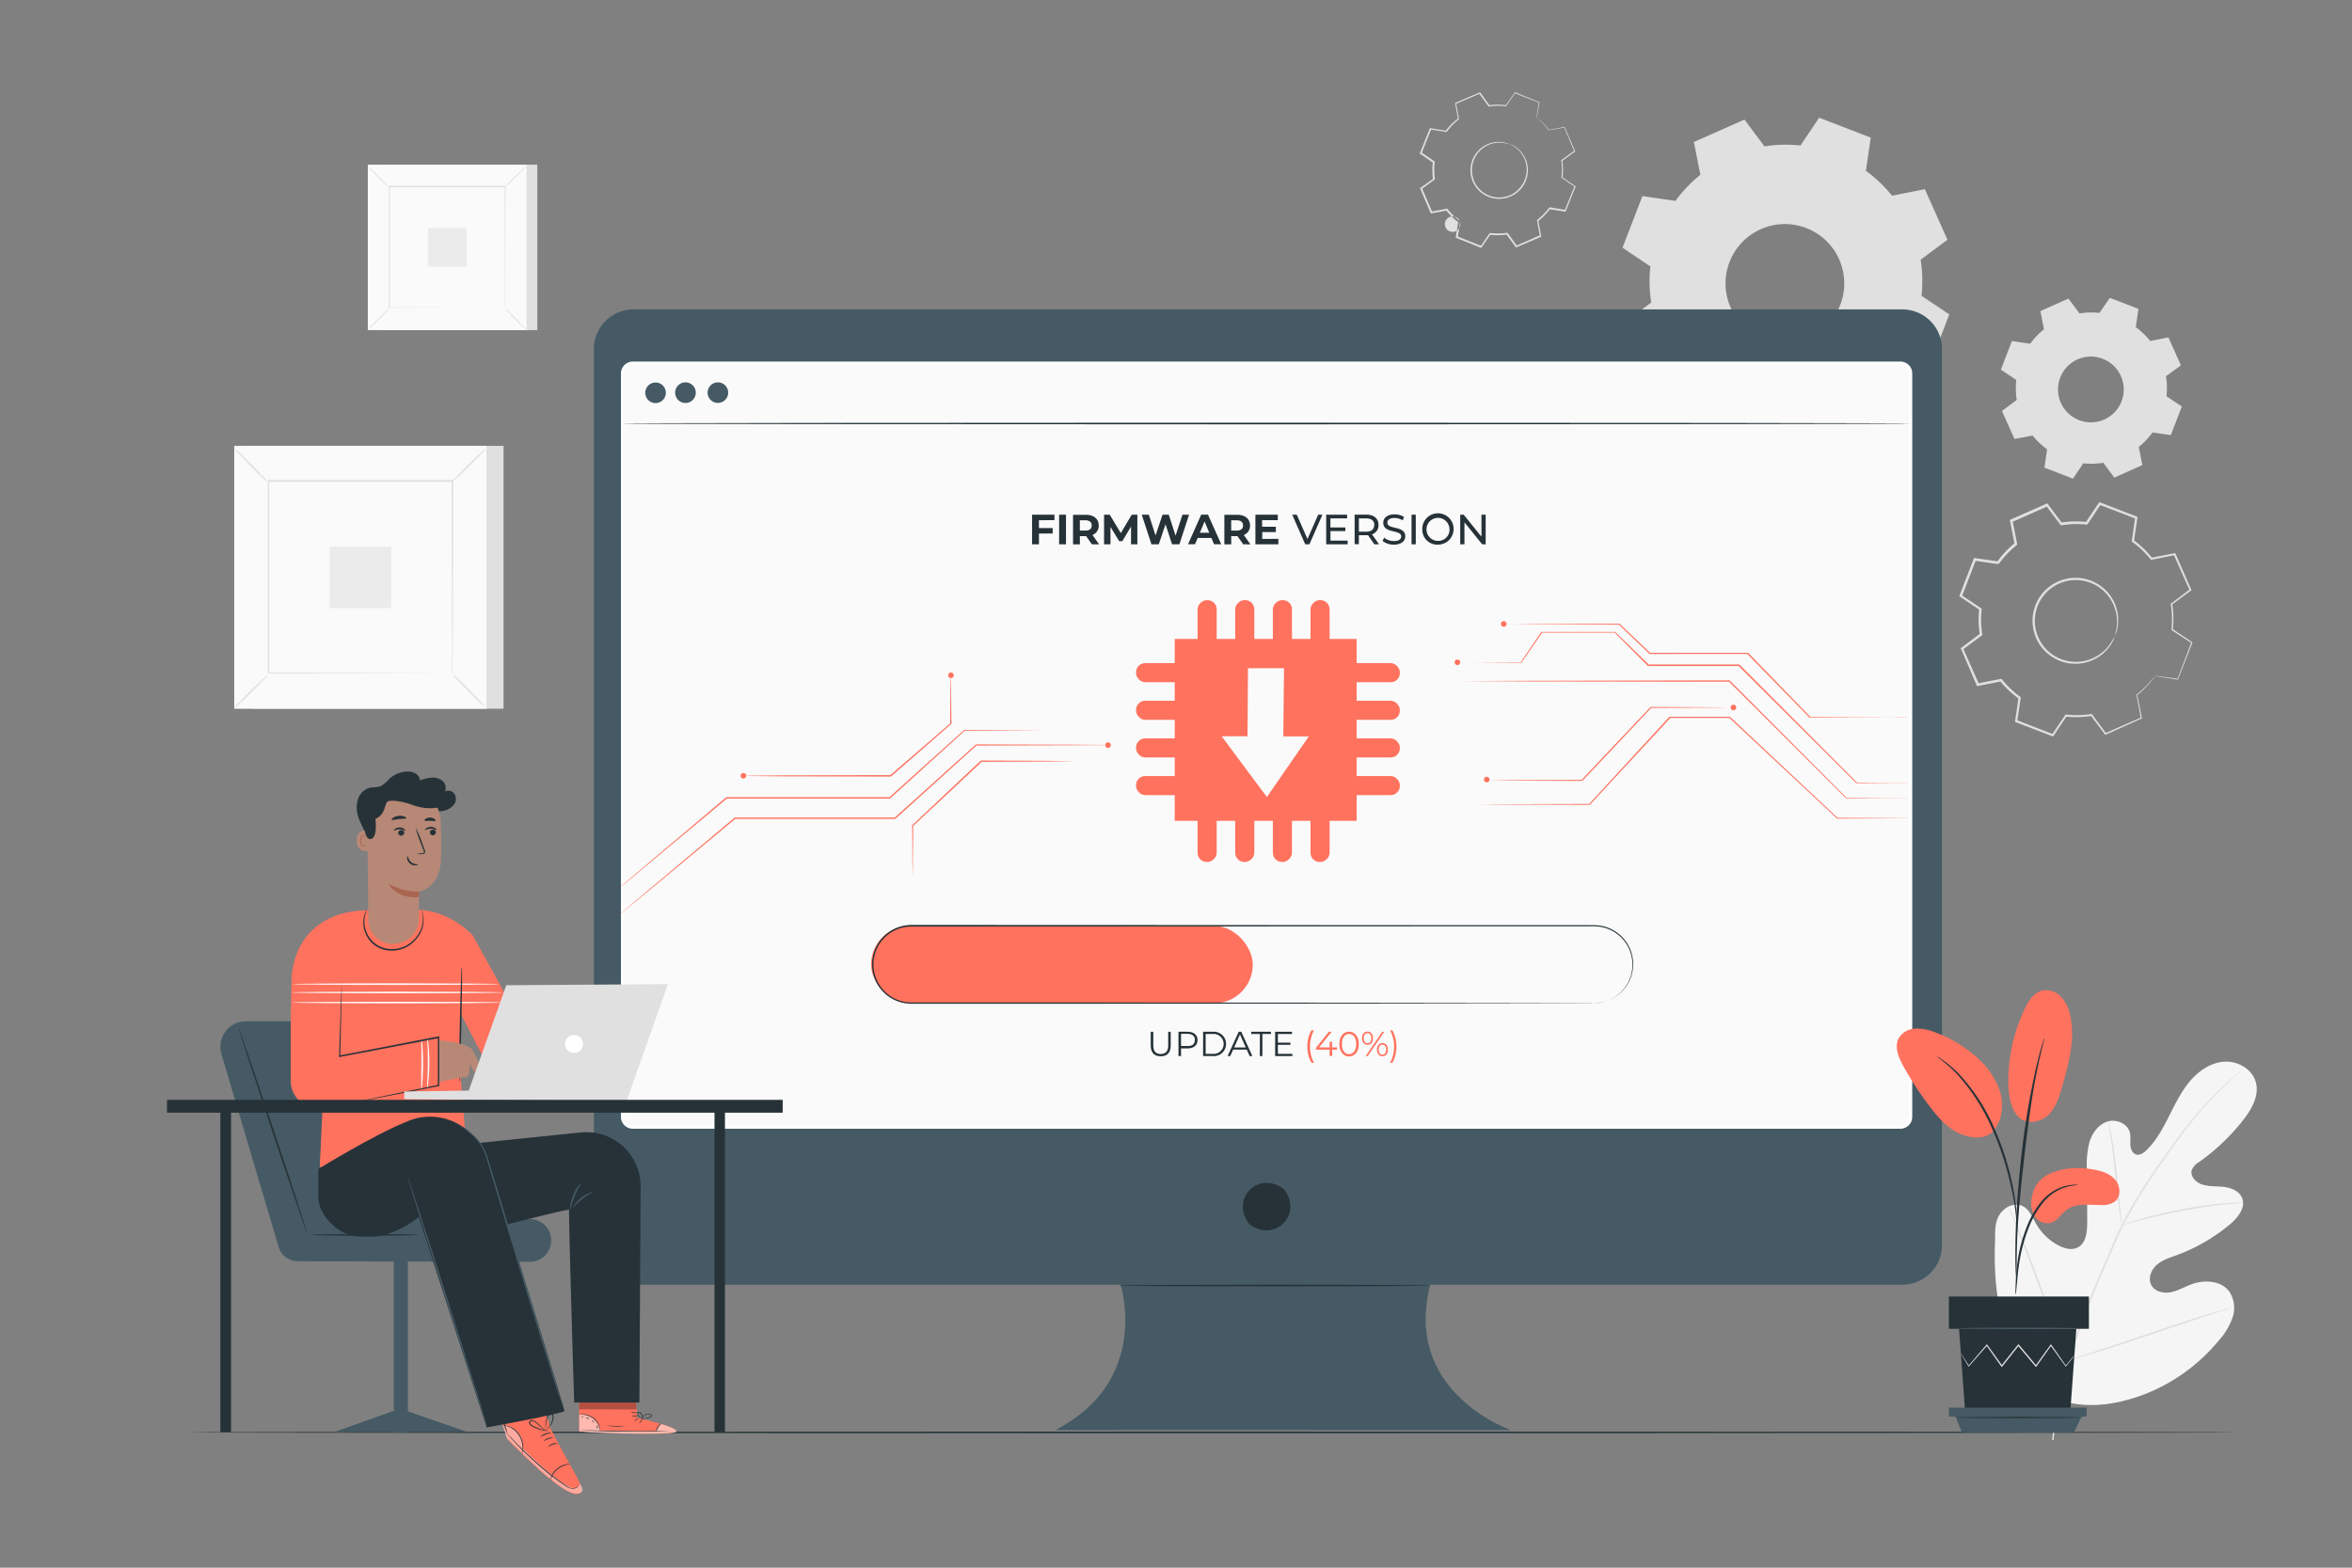 <svg xmlns="http://www.w3.org/2000/svg" viewBox="0 0 750 500"><rect x="0" y="0" width="750" height="500" fill="#808080" stroke="none"/><g id="freepik--background-complete--inject-83"><path d="M654.62,445.85c-15.55-10.86-19.08-31-18.47-49.16.1-3-.23-6.22,1.21-8.87s4.8-4.47,7.51-3.2c2.25,1.06,3.23,3.68,4.48,5.84a17.88,17.88,0,0,0,7.1,6.78c1.93,1,4.31,1.61,6.21.56,2.61-1.44,2.92-5.05,2.9-8.06q0-8.42-.1-16.83a27.92,27.92,0,0,1,.91-8.94c.93-2.85,3-5.51,5.86-6.31s6.41.85,7,3.8a29.22,29.22,0,0,1,.09,3.75c.08,1.24.66,2.63,1.85,3s2.41-.5,3.31-1.38c3.1-3,5.21-6.95,7.18-10.84s3.88-7.88,6.7-11.2,6.72-5.94,11-6.18,8.9,2.41,10,6.65-1.38,8.54-4.08,12a66.94,66.94,0,0,1-14,13.33,5.52,5.52,0,0,0-2.34,2.52c-.66,2,1.24,4,3.23,4.66,2.24.74,4.67.51,7,.79s4.89,1.31,5.78,3.53c1.23,3.07-1.34,6.3-3.87,8.41a57.47,57.47,0,0,1-17,9.83c-2.21.81-4.54,1.52-6.33,3.08s-2.86,4.26-1.78,6.38,3.85,2.8,6.17,2.37,4.39-1.69,6.6-2.52c4.14-1.56,9.48-1.28,12.13,2.29a9.55,9.55,0,0,1,1,8.43,22.12,22.12,0,0,1-4.56,7.44,58,58,0,0,1-24.71,17.36c-9.6,3.33-18.49,4.23-28,.74" style="fill:#f5f5f5"></path><path d="M654.38,459.29a132,132,0,0,1,4.92-24.8,269.94,269.94,0,0,1,10.7-29l3.2-7.47c1-2.44,2.1-4.87,3.27-7.18A133.35,133.35,0,0,1,684,377.9c2.58-4,5.18-7.68,7.62-11.11s4.81-6.58,7.08-9.36a106,106,0,0,1,11.65-12.32c1.49-1.34,2.67-2.35,3.49-3l.92-.75a2.5,2.5,0,0,1,.33-.24s-.09.1-.29.28l-.89.8c-.79.7-2,1.73-3.41,3.09A112.16,112.16,0,0,0,699,357.68c-2.24,2.79-4.57,5.95-7,9.38s-5,7.14-7.57,11.12A136.13,136.13,0,0,0,677,391c-1.16,2.31-2.19,4.71-3.25,7.17l-3.19,7.46a276.22,276.22,0,0,0-10.73,29,134.48,134.48,0,0,0-5,24.7" style="fill:#e0e0e0"></path><path d="M676.63,390.78a6.4,6.4,0,0,1-.3-1.29c-.15-.83-.34-2-.55-3.54-.43-3-.88-7.16-1.35-11.74s-1-8.73-1.45-11.71c-.23-1.49-.43-2.7-.58-3.53a7.17,7.17,0,0,1-.17-1.31,5.8,5.8,0,0,1,.38,1.26c.22.82.47,2,.75,3.51.58,3,1.14,7.13,1.62,11.72s.87,8.62,1.18,11.75c.16,1.41.28,2.6.39,3.56A5.7,5.7,0,0,1,676.63,390.78Z" style="fill:#e0e0e0"></path><path d="M715.32,383.54a7.47,7.47,0,0,1-1.54.19c-1,.09-2.43.21-4.2.41-3.54.38-8.42,1.08-13.77,2.09s-10.15,2.15-13.59,3.06c-1.73.45-3.12.85-4.08,1.11a9.06,9.06,0,0,1-1.51.38,7.24,7.24,0,0,1,1.44-.58c.95-.34,2.32-.79,4-1.29,3.43-1,8.24-2.21,13.6-3.23a135.75,135.75,0,0,1,13.83-1.93c1.78-.16,3.23-.22,4.23-.24A8.88,8.88,0,0,1,715.32,383.54Z" style="fill:#e0e0e0"></path><path d="M659.77,433.77a2,2,0,0,1-.26-.47l-.66-1.4c-.57-1.21-1.35-3-2.28-5.22-1.87-4.43-4.26-10.63-6.8-17.52s-4.86-13.1-6.64-17.56c-.86-2.17-1.58-4-2.11-5.29-.23-.57-.41-1.05-.57-1.44a1.93,1.93,0,0,1-.16-.52,2.26,2.26,0,0,1,.27.48c.17.37.39.84.66,1.4.57,1.21,1.34,3,2.28,5.21,1.86,4.44,4.25,10.64,6.79,17.53s4.87,13.1,6.64,17.56c.87,2.17,1.58,4,2.11,5.29q.35.85.57,1.44A2.06,2.06,0,0,1,659.77,433.77Z" style="fill:#e0e0e0"></path><path d="M711.19,417.2a1.9,1.9,0,0,1-.51.21l-1.49.5-5.51,1.79c-4.65,1.51-11,3.66-18.11,6.05s-13.49,4.5-18.17,5.91c-2.34.71-4.24,1.26-5.56,1.61l-1.53.4a1.68,1.68,0,0,1-.54.1,2.81,2.81,0,0,1,.51-.21l1.5-.5,5.5-1.78c4.65-1.51,11.05-3.66,18.12-6.06s13.49-4.49,18.17-5.9c2.34-.71,4.24-1.26,5.56-1.62l1.52-.4A2.2,2.2,0,0,1,711.19,417.2Z" style="fill:#e0e0e0"></path><path d="M687,215.55a30.82,30.82,0,0,1-5.61,5.9l1.46,7.39-11.4,5.06-4.51-6a30.68,30.68,0,0,1-8.13.2l-4.2,6.26L643,229.84l1.09-7.46a30.53,30.53,0,0,1-5.9-5.61l-7.4,1.46-5.06-11.41,6.05-4.51a30.68,30.68,0,0,1-.2-8.13l-6.26-4.2,4.48-11.64,7.46,1.09a30.48,30.48,0,0,1,5.61-5.89l-1.46-7.4,11.41-5.06,4.51,6a30.26,30.26,0,0,1,8.13-.21l4.2-6.26,11.64,4.49-1.09,7.46a30.18,30.18,0,0,1,5.89,5.61l7.4-1.46,5.06,11.4-6,4.51a30.26,30.26,0,0,1,.21,8.13l6.26,4.2-4.49,11.64L687,215.55Zm-12.6-12.72a13.38,13.38,0,1,0-17.3,7.68A13.38,13.38,0,0,0,674.38,202.83Z" style="fill:none"></path><path d="M674.38,202.83a10.07,10.07,0,0,1-1.44,3,13.34,13.34,0,0,1-7.24,5.3,13.5,13.5,0,0,1-6.29.37,13.72,13.72,0,0,1-6.52-3.11,12.89,12.89,0,0,1-2.59-3,12.63,12.63,0,0,1-1.67-3.76,13.64,13.64,0,0,1,5.85-15.19,13.73,13.73,0,0,1,7.69-2.15,13.71,13.71,0,0,1,6.93,2.08,13.46,13.46,0,0,1,4.41,4.49,13.32,13.32,0,0,1,1.81,8.79,10.19,10.19,0,0,1-.94,3.18,30.28,30.28,0,0,0,.64-3.21,13.34,13.34,0,0,0-2-8.47,13.08,13.08,0,0,0-4.29-4.24,13.25,13.25,0,0,0-6.61-1.91,12.17,12.17,0,0,0-3.71.48,12.34,12.34,0,0,0-3.56,1.6,13,13,0,0,0-5.53,14.35,12.72,12.72,0,0,0,1.57,3.57,12.37,12.37,0,0,0,2.43,2.84,13.1,13.1,0,0,0,12.2,2.76,13.43,13.43,0,0,0,7.15-4.95A30,30,0,0,0,674.38,202.83Z" style="fill:#e0e0e0"></path><path d="M687,215.55a4.12,4.12,0,0,1,.47,0l1.42.18,5.59.75-.13.08,4.42-11.67.07.23L692.54,201l-.11-.08v-.13a30.24,30.24,0,0,0-.23-8.07l0-.15.12-.09,6-4.53-.09.33-5.08-11.39.33.17-7.4,1.48-.18,0-.12-.15a30.42,30.42,0,0,0-5.84-5.55l-.17-.11,0-.2c.34-2.31.71-4.87,1.08-7.46l.22.37L669.48,161l.42-.13-4.19,6.26-.12.19-.22,0a30.69,30.69,0,0,0-8,.21l-.23,0-.13-.18-4.51-6,.45.12-11.4,5.06.22-.42,1.46,7.4,0,.23-.19.15a29.77,29.77,0,0,0-5.53,5.81h0l-.37.16h-.11l-.12,0-.23,0-.47-.07-.94-.14-1.87-.27-3.72-.54.41-.24q-2.28,5.9-4.49,11.64l-.14-.45,6.26,4.2.19.12,0,.23a30.35,30.35,0,0,0,.2,8l0,.23-.19.13-6.05,4.5.12-.44q2.58,5.85,5.05,11.41l-.39-.2,7.4-1.45.2,0,.13.16a30.25,30.25,0,0,0,5.82,5.56l.16.12,0,.19c-.37,2.56-.74,5-1.1,7.46l-.2-.34,11.63,4.51-.34.11,4.21-6.25.09-.14.17,0a30.72,30.72,0,0,0,8.06-.18l.15,0,.09.13,4.49,6.06-.27-.07,11.42-5-.1.19c-.56-3-1-5.39-1.41-7.41v-.08l.06,0a32.71,32.71,0,0,0,4.4-4.24c.41-.51.73-.89,1-1.17a4.06,4.06,0,0,1,.32-.39,3,3,0,0,1-.27.43c-.19.27-.49.68-.92,1.21a29.25,29.25,0,0,1-4.34,4.35l0-.12c.42,2,.91,4.44,1.51,7.39l0,.14-.13.05-11.38,5.11-.17.08-.11-.15-4.52-6,.24.1a31.27,31.27,0,0,1-8.2.23l.26-.12c-1.33,2-2.72,4.06-4.19,6.27l-.13.19-.22-.08-11.65-4.47-.24-.09,0-.25,1.08-7.46.13.32a31,31,0,0,1-6-5.67l.33.12-7.4,1.47-.27.06-.12-.26L625.35,207l-.12-.27.24-.17,6-4.52-.14.36a30.58,30.58,0,0,1-.22-8.23l.17.35-6.27-4.19-.25-.17.11-.28q2.22-5.74,4.49-11.65l.11-.29.3.05,3.72.54,1.87.27.94.14.47.07.23,0,.12,0h.11c-.73.31-.2.08-.37.15h0a30.43,30.43,0,0,1,5.67-6l-.13.37-1.46-7.4-.06-.3.28-.12,11.41-5.06.27-.12.18.24,4.5,6.05-.35-.14a30.91,30.91,0,0,1,8.23-.2l-.34.16,4.2-6.26.16-.24.27.11,11.63,4.5.26.1,0,.27c-.38,2.59-.76,5.14-1.1,7.45l-.13-.31A30.73,30.73,0,0,1,686.3,178l-.31-.11,7.4-1.45.24-.05.1.22,5,11.42.09.2-.17.13-6.07,4.49.1-.24a30.7,30.7,0,0,1,.18,8.2l-.1-.21,6.25,4.22.13.09-.06.14c-1.85,4.73-3.39,8.64-4.55,11.62l0,.09-.09,0-5.53-.87-1.43-.24A2.86,2.86,0,0,1,687,215.55Z" style="fill:#e0e0e0"></path><path d="M604.64,115.2a43.26,43.26,0,0,1-7.93,8.33L598.78,134l-16.13,7.16-6.37-8.56a42.92,42.92,0,0,1-11.5.29l-5.94,8.86-16.46-6.35,1.54-10.54a43,43,0,0,1-8.33-7.94L525.13,119,518,102.85l8.55-6.37a42.92,42.92,0,0,1-.28-11.5L517.38,79l6.35-16.46,10.54,1.54a43.32,43.32,0,0,1,7.94-8.33l-2.07-10.46,16.13-7.16,6.37,8.56a43.32,43.32,0,0,1,11.5-.29l5.94-8.86,16.46,6.35L595,54.48a43.26,43.26,0,0,1,8.33,7.93l10.46-2.07L621,76.47l-8.56,6.37a43.33,43.33,0,0,1,.29,11.5l8.86,5.94-6.35,16.46-10.55-1.54Zm-17.81-18a18.93,18.93,0,1,0-24.47,10.86A18.92,18.92,0,0,0,586.83,97.21Z" style="fill:#e0e0e0;fill-rule:evenodd"></path><path d="M686.39,137.93a24,24,0,0,1-4.39,4.61l1.14,5.79-8.93,4-3.52-4.73a24.2,24.2,0,0,1-6.37.16l-3.29,4.9-9.11-3.51.85-5.84a24.33,24.33,0,0,1-4.61-4.39L642.37,140l-4-8.93,4.73-3.53a24.14,24.14,0,0,1-.16-6.36l-4.9-3.29,3.51-9.12,5.84.86a24,24,0,0,1,4.39-4.61l-1.14-5.8,8.93-4,3.53,4.74a23.32,23.32,0,0,1,6.36-.16L672.79,95l9.12,3.52-.86,5.84a23.73,23.73,0,0,1,4.61,4.39l5.8-1.14,4,8.92L690.68,120a23.38,23.38,0,0,1,.16,6.37l4.9,3.28-3.51,9.12-5.84-.85Zm-9.86-10A10.48,10.48,0,1,0,663,134,10.48,10.48,0,0,0,676.53,128Z" style="fill:#e0e0e0;fill-rule:evenodd"></path><path d="M490,37.66a20.26,20.26,0,0,1,3.88,3.8l4.95-.91,3.27,7.66L498,51.16a20.55,20.55,0,0,1,.06,5.43l4.14,2.85-3.11,7.73-5-.8a20.26,20.26,0,0,1-3.8,3.88l.9,5-7.65,3.27-2.95-4.08a20.55,20.55,0,0,1-5.43.06l-2.86,4.14-7.72-3.11.79-5a20.5,20.5,0,0,1-3.87-3.8l-4.95.9L453.35,60,457.43,57a20.13,20.13,0,0,1-.06-5.43l-4.14-2.86L456.34,41l5,.79a20.2,20.2,0,0,1,3.8-3.87l-.91-5,7.66-3.27,2.95,4.08a20.13,20.13,0,0,1,5.43-.06l2.86-4.14,7.72,3.1-.8,5Zm-8.6,8.28a8.93,8.93,0,1,0,5,11.62A8.93,8.93,0,0,0,481.41,45.94Z" style="fill:none"></path><path d="M481.41,45.94a7,7,0,0,1,2,1,9,9,0,0,1,3.47,4.88,9.1,9.1,0,0,1-2,8.53,9.13,9.13,0,0,1-4.54,2.77,9.12,9.12,0,0,1-10.07-4,8.9,8.9,0,0,1-1.08-2.53,8.43,8.43,0,0,1-.28-2.62,9.14,9.14,0,0,1,1.45-4.61,9,9,0,0,1,8.92-4,6.77,6.77,0,0,1,2.11.65,21.71,21.71,0,0,0-2.14-.45,8.77,8.77,0,0,0-9.87,8.44,8.08,8.08,0,0,0,.28,2.48,8.4,8.4,0,0,0,1,2.39,8.66,8.66,0,0,0,9.52,3.83,7.9,7.9,0,0,0,2.4-1A8,8,0,0,0,484.55,60a8.77,8.77,0,0,0,2-8.11,8.83,8.83,0,0,0-3.24-4.81C482.14,46.26,481.38,46,481.41,45.94Z" style="fill:#e0e0e0"></path><path d="M490,37.66l0-.31c0-.23.08-.54.14-1,.12-.86.31-2.1.55-3.72l0,.09L483,29.71l.15-.05-2.84,4.15-.05.08h-.09a20.37,20.37,0,0,0-5.39.07l-.1,0-.06-.08c-.92-1.27-1.92-2.65-3-4.07l.22.06-7.65,3.28.12-.22c.29,1.53.6,3.22.92,5l0,.12-.1.08a20.21,20.21,0,0,0-3.75,3.85l-.08.1-.13,0-5-.79.25-.14c-1,2.43-2,5-3.1,7.73l-.08-.29,4.14,2.86.12.08,0,.15a20.54,20.54,0,0,0,.06,5.36l0,.15-.13.09-4.07,3,.08-.3c1,2.42,2.15,5,3.27,7.65l-.28-.15,4.95-.9.15,0,.1.12a20.6,20.6,0,0,0,3.82,3.75h0a2.47,2.47,0,1,0,.1.25h0v.06l0,.08,0,.15,0,.32-.1.62-.2,1.25c-.14.83-.27,1.65-.4,2.47l-.16-.28,7.73,3.11-.31.09q1.45-2.09,2.86-4.14l.09-.12.15,0a20,20,0,0,0,5.36-.06l.15,0,.09.12,2.94,4.08-.29-.08L491.17,75l-.14.26q-.45-2.52-.9-4.95l0-.14.11-.08A20.32,20.32,0,0,0,494,66.24l.08-.11.13,0,5,.81-.24.13c1.1-2.72,2.14-5.28,3.12-7.72l.08.24L498,56.74l-.09-.07,0-.11a20.51,20.51,0,0,0-.05-5.38v-.1l.08-.06L502,48.09l0,.18c-1.26-3-2.32-5.5-3.24-7.67l.13.07-5,.87h0l0,0a20.89,20.89,0,0,0-2.78-3l-.77-.65-.26-.22a1.71,1.71,0,0,1,.28.19c.18.13.45.33.8.62A19.22,19.22,0,0,1,494,41.41l-.08,0,4.95-.94.09,0,0,.09,3.31,7.64,0,.11-.1.07-4.06,3,.07-.16a20.8,20.8,0,0,1,.07,5.48l-.08-.18,4.15,2.85.13.09-.06.15c-1,2.44-2,5-3.09,7.73l-.06.16-.17,0-5-.79.21-.09a20.61,20.61,0,0,1-3.83,3.93l.08-.22c.3,1.62.61,3.27.91,5l0,.18-.17.07-7.66,3.28-.18.08-.11-.16-3-4.08.23.1a20.57,20.57,0,0,1-5.49.07l.24-.11-2.86,4.14-.11.17-.19-.08-7.73-3.1-.19-.08,0-.2c.14-.82.27-1.65.4-2.47l.2-1.25.1-.62.05-.32,0-.15v-.14h0c.2.49.06.13.1.24h0a20.72,20.72,0,0,1-3.92-3.84l.24.09-4.95.9-.2,0-.08-.19-3.26-7.66-.08-.18.16-.12,4.08-2.94-.1.23a20.65,20.65,0,0,1-.05-5.49l.1.23-4.13-2.86-.16-.11.07-.18c1.08-2.68,2.14-5.29,3.11-7.72l.07-.17.18,0,5,.81-.22.08A20.42,20.42,0,0,1,465,37.76l-.08.2c-.31-1.73-.62-3.41-.89-5l0-.16.15-.06,7.66-3.25.13-.06.09.12,2.94,4.09-.16-.07a20.42,20.42,0,0,1,5.46,0l-.14.06L483,29.52l.06-.09.09,0,7.71,3.15.06,0v.07c-.27,1.59-.49,2.82-.63,3.67-.08.41-.13.72-.18.95A1.77,1.77,0,0,1,490,37.66Z" style="fill:#e0e0e0"></path><rect x="80.15" y="142.21" width="80.42" height="83.83" style="fill:#e0e0e0"></rect><rect x="74.7" y="142.21" width="80.42" height="83.83" style="fill:#fafafa"></rect><path d="M155.15,226.06H74.68V142.18h80.47ZM74.73,226H155.1V142.23H74.73Z" style="fill:#e0e0e0"></path><rect x="85.51" y="153.48" width="58.8" height="61.29" style="fill:#fafafa"></rect><path d="M85.51,215.18a9.62,9.62,0,0,1-1.45,1.68c-.94,1-2.25,2.34-3.73,3.79s-2.84,2.76-3.85,3.68a9.78,9.78,0,0,1-1.69,1.42,8.4,8.4,0,0,1,1.44-1.68c.94-1,2.26-2.34,3.74-3.8s2.85-2.76,3.85-3.68A9.11,9.11,0,0,1,85.51,215.18Z" style="fill:#e0e0e0"></path><path d="M144.31,215a9,9,0,0,1,1.69,1.45c1,.94,2.33,2.26,3.79,3.74s2.75,2.83,3.68,3.84a9.2,9.2,0,0,1,1.41,1.7,9.62,9.62,0,0,1-1.68-1.45c-1-.94-2.33-2.26-3.79-3.74s-2.77-2.85-3.69-3.85A9.81,9.81,0,0,1,144.31,215Z" style="fill:#e0e0e0"></path><path d="M144.15,153.64A10,10,0,0,1,145.6,152c.94-1,2.26-2.33,3.74-3.79s2.84-2.75,3.84-3.67a9.59,9.59,0,0,1,1.7-1.42,9.23,9.23,0,0,1-1.44,1.68c-.94,1-2.26,2.34-3.75,3.8s-2.84,2.76-3.85,3.68A8.86,8.86,0,0,1,144.15,153.64Z" style="fill:#e0e0e0"></path><path d="M85.35,153.79a9.62,9.62,0,0,1-1.68-1.45c-1-.94-2.34-2.26-3.79-3.74s-2.76-2.84-3.68-3.84a8.71,8.71,0,0,1-1.41-1.7,10.07,10.07,0,0,1,1.68,1.45c1,.93,2.33,2.26,3.79,3.74S83,151.1,84,152.1A8.52,8.52,0,0,1,85.35,153.79Z" style="fill:#e0e0e0"></path><path d="M144.15,214.77s0-.1,0-.3,0-.49,0-.85c0-.77,0-1.88,0-3.31,0-2.91,0-7.13-.06-12.49,0-10.74-.07-26-.11-44.34l.22.22-58.63,0h0l.27-.26c0,22.49,0,43.54,0,61.29l-.23-.22,42.46.11,11.93.06,3.15,0,.82,0h-.77l-3.11,0-11.88.06-42.6.11h-.22v-.22c0-17.75,0-38.8,0-61.29v-.26h.27l58.63,0h.23v.23c0,18.37-.09,33.71-.12,44.48,0,5.34,0,9.55-.06,12.44,0,1.42,0,2.51,0,3.27,0,.35,0,.62,0,.83A1.39,1.39,0,0,1,144.15,214.77Z" style="fill:#e0e0e0"></path><rect x="105.1" y="174.31" width="19.62" height="19.62" style="fill:#ebebeb"></rect><rect x="120.72" y="52.52" width="50.62" height="52.76" style="fill:#e0e0e0"></rect><rect x="117.3" y="52.52" width="50.62" height="52.76" style="fill:#fafafa"></rect><path d="M167.93,105.29H117.28V52.5h50.65Zm-50.62,0H167.9V52.53H117.31Z" style="fill:#e0e0e0"></path><rect x="124.1" y="59.61" width="37.01" height="38.58" style="fill:#fafafa"></rect><path d="M124.1,98.44a5.61,5.61,0,0,1-.91,1.06c-.59.63-1.42,1.47-2.36,2.39s-1.78,1.73-2.41,2.31a6,6,0,0,1-1.07.89,5.88,5.88,0,0,1,.91-1.06c.59-.62,1.42-1.46,2.35-2.38s1.79-1.74,2.43-2.32A6.2,6.2,0,0,1,124.1,98.44Z" style="fill:#e0e0e0"></path><path d="M161.11,98.35a6,6,0,0,1,1.06.91c.62.59,1.47,1.42,2.38,2.35s1.74,1.79,2.32,2.42a6,6,0,0,1,.89,1.07,6,6,0,0,1-1.06-.91c-.62-.59-1.47-1.42-2.39-2.36S162.57,100,162,99.41A5.3,5.3,0,0,1,161.11,98.35Z" style="fill:#e0e0e0"></path><path d="M161,59.71a6,6,0,0,1,.91-1.06c.59-.62,1.42-1.47,2.35-2.39s1.79-1.73,2.42-2.31a6,6,0,0,1,1.07-.89,6.46,6.46,0,0,1-.91,1.06c-.59.62-1.42,1.47-2.36,2.39s-1.79,1.73-2.42,2.31A6.05,6.05,0,0,1,161,59.71Z" style="fill:#e0e0e0"></path><path d="M124,59.81a6.54,6.54,0,0,1-1.06-.92c-.63-.59-1.47-1.42-2.39-2.35s-1.73-1.79-2.31-2.42a5.49,5.49,0,0,1-.89-1.07,6.2,6.2,0,0,1,1.05.91c.63.59,1.47,1.42,2.39,2.36s1.74,1.79,2.32,2.42A6,6,0,0,1,124,59.81Z" style="fill:#e0e0e0"></path><path d="M161,98.18s0-.06,0-.18,0-.31,0-.54c0-.49,0-1.18,0-2.08,0-1.83,0-4.49,0-7.87,0-6.75-.05-16.38-.08-27.9l.15.14-36.91,0h0l.16-.16c0,14.16,0,27.4,0,38.57L124.1,98l26.72.08,7.51,0,2,0h0l-2,0-7.48,0-26.81.08H124v-.15c0-11.17,0-24.41,0-38.57v-.17h.16l36.91,0h.14v.15c0,11.56-.06,21.22-.07,28,0,3.36,0,6,0,7.83,0,.89,0,1.57,0,2,0,.22,0,.4,0,.52Z" style="fill:#e0e0e0"></path><rect x="136.43" y="72.72" width="12.35" height="12.35" style="fill:#ebebeb"></rect></g><g id="freepik--Floor--inject-83"><path d="M713.81,456.84c0,.14-146.45.26-327.08.26s-327.1-.12-327.1-.26,146.42-.26,327.1-.26S713.81,456.69,713.81,456.84Z" style="fill:#263238"></path></g><g id="freepik--Device--inject-83"><path d="M606.63,98.69H202a12.64,12.64,0,0,0-12.63,12.63V397.11A12.64,12.64,0,0,0,202,409.74H357.3s9.88,30.55-20.74,46.35h145.2s-34.57-11.85-25.68-46.35H606.63a12.64,12.64,0,0,0,12.63-12.63V111.32A12.64,12.64,0,0,0,606.63,98.69Z" style="fill:#455a64"></path><path d="M409.72,379.68c5.51,7.87-3.11,16.48-11,11a2.89,2.89,0,0,1-.67-.68c-5.49-7.86,3.11-16.46,11-11A2.67,2.67,0,0,1,409.72,379.68Z" style="fill:#263238"></path><rect x="198.51" y="115.82" width="410.77" height="243.65" rx="3.27" style="fill:#fafafa"></rect><path d="M606,360H201.79A3.79,3.79,0,0,1,198,356.2V119.1a3.79,3.79,0,0,1,3.78-3.78H606a3.78,3.78,0,0,1,3.77,3.78V356.2A3.78,3.78,0,0,1,606,360ZM201.79,116.32A2.79,2.79,0,0,0,199,119.1V356.2a2.79,2.79,0,0,0,2.78,2.78H606a2.78,2.78,0,0,0,2.77-2.78V119.1a2.78,2.78,0,0,0-2.77-2.78Z" style="fill:#fff"></path><path d="M232.2,125.23a3.28,3.28,0,1,1-3.28-3.28A3.28,3.28,0,0,1,232.2,125.23Z" style="fill:#455a64"></path><path d="M212.32,125.23A3.28,3.28,0,1,1,209,122,3.28,3.28,0,0,1,212.32,125.23Z" style="fill:#455a64"></path><path d="M221.87,125.23a3.29,3.29,0,1,1-3.29-3.28A3.28,3.28,0,0,1,221.87,125.23Z" style="fill:#455a64"></path><path d="M609.58,135.08c0,.15-92.09.26-205.67.26s-205.69-.11-205.69-.26,92.07-.26,205.69-.26S609.58,134.94,609.58,135.08Z" style="fill:#263238"></path><rect x="277.76" y="295.3" width="121.72" height="24.69" rx="12.34" style="fill:#FF725E"></rect><path d="M508.34,320a13,13,0,0,0,5-1.13,12.26,12.26,0,0,0,4.82-3.93A12.23,12.23,0,0,0,510,295.55a23.12,23.12,0,0,0-3.25-.11h-3.4l-31.31,0-181.34.08A12.08,12.08,0,0,0,280.36,314a12.35,12.35,0,0,0,4.53,4.29,12.54,12.54,0,0,0,6,1.45H351.7l81.52.06,55,.08,14.95.05,3.88,0,1.33,0L507,320l-3.88,0-14.95,0-55,.08-81.52.05-48.15,0H290.92a13,13,0,0,1-6.28-1.51,12.81,12.81,0,0,1-4.72-4.47A12.61,12.61,0,0,1,290.65,295l181.34.07,31.31,0h3.4a24,24,0,0,1,3.29.12,12.42,12.42,0,0,1,3.42,23.66,12.63,12.63,0,0,1-3.75,1C508.79,320,508.34,320,508.34,320Z" style="fill:#263238"></path><path d="M366.94,333.52v-4.45h.82v4.41c0,1.84.86,2.69,2.37,2.69s2.39-.85,2.39-2.69v-4.41h.79v4.45c0,2.23-1.19,3.38-3.18,3.38S366.94,335.75,366.94,333.52Z" style="fill:#263238"></path><path d="M381.87,331.73c0,1.65-1.2,2.65-3.18,2.65h-2.08v2.45h-.82v-7.76h2.9C380.67,329.07,381.87,330.07,381.87,331.73Zm-.83,0c0-1.24-.82-2-2.37-2h-2.06v3.88h2.06C380.22,333.66,381,333,381,331.73Z" style="fill:#263238"></path><path d="M383.64,329.07h3.16a3.89,3.89,0,1,1,0,7.76h-3.16Zm3.12,7.05a3.18,3.18,0,1,0,0-6.34h-2.3v6.34Z" style="fill:#263238"></path><path d="M397.56,334.76h-4.33l-.93,2.07h-.85l3.55-7.76h.81l3.55,7.76h-.87Zm-.3-.67-1.86-4.17-1.87,4.17Z" style="fill:#263238"></path><path d="M401.76,329.78H399v-.71h6.28v.71h-2.73v7.05h-.82Z" style="fill:#263238"></path><path d="M412.11,336.12v.71h-5.49v-7.76H412v.71h-4.51v2.76h4v.7h-4v2.88Z" style="fill:#263238"></path><path d="M416.9,333.79a10,10,0,0,1,1.29-5.19H419A11.24,11.24,0,0,0,419,339h-.76A10,10,0,0,1,416.9,333.79Z" style="fill:#FF725E"></path><path d="M426.36,334.79H424.8v2H424v-2h-4.38v-.58l4.12-5.14h.89l-4,5H424v-1.8h.77v1.8h1.56Z" style="fill:#FF725E"></path><path d="M427.09,333c0-2.47,1.3-3.95,3.09-3.95s3.11,1.48,3.11,3.95-1.31,3.95-3.11,3.95S427.09,335.42,427.09,333Zm5.38,0c0-2.07-.93-3.22-2.29-3.22s-2.28,1.15-2.28,3.22.93,3.22,2.28,3.22S432.47,335,432.47,333Z" style="fill:#FF725E"></path><path d="M434.32,331.12c0-1.27.71-2.11,1.75-2.11s1.75.83,1.75,2.11-.72,2.11-1.75,2.11S434.32,332.38,434.32,331.12Zm2.95,0c0-1-.48-1.61-1.2-1.61s-1.2.61-1.2,1.61.47,1.61,1.2,1.61S437.27,332.13,437.27,331.12Zm3.51-2.05h.65l-5.3,7.76h-.66Zm-1.7,5.71c0-1.26.72-2.11,1.75-2.11s1.75.85,1.75,2.11-.71,2.11-1.75,2.11S439.08,336,439.08,334.78Zm2.95,0c0-1-.47-1.61-1.2-1.61s-1.2.6-1.2,1.61.48,1.61,1.2,1.61S442,335.78,442,334.78Z" style="fill:#FF725E"></path><path d="M443.27,339a11.16,11.16,0,0,0,0-10.38H444A11.09,11.09,0,0,1,444,339Z" style="fill:#FF725E"></path><path d="M331.3,165.91v2.5h4.37v1.75H331.3v3.44h-2.19v-9.44h7.14v1.75Z" style="fill:#263238"></path><path d="M337.73,164.16h2.19v9.44h-2.19Z" style="fill:#263238"></path><path d="M348.17,173.6,346.35,171h-2v2.63h-2.18v-9.44h4.08c2.53,0,4.11,1.31,4.11,3.43a3.08,3.08,0,0,1-2,3l2.12,3Zm-2.05-7.66h-1.78v3.29h1.78c1.34,0,2-.62,2-1.64S347.46,165.94,346.12,165.94Z" style="fill:#263238"></path><path d="M360.66,173.6v-5.66l-2.78,4.66h-1l-2.77-4.54v5.54h-2.05v-9.44h1.81l3.53,5.87,3.48-5.87h1.8l0,9.44Z" style="fill:#263238"></path><path d="M379.17,164.16l-3.09,9.44h-2.34l-2.08-6.39-2.15,6.39h-2.33l-3.1-9.44h2.26l2.14,6.64,2.22-6.64h2l2.16,6.69,2.2-6.69Z" style="fill:#263238"></path><path d="M386.3,171.58h-4.39l-.84,2h-2.23l4.2-9.44h2.16l4.22,9.44h-2.29Zm-.69-1.66-1.5-3.61-1.5,3.61Z" style="fill:#263238"></path><path d="M396.43,173.6,394.61,171h-2v2.63h-2.19v-9.44h4.09c2.52,0,4.1,1.31,4.1,3.43a3.08,3.08,0,0,1-2,3l2.12,3Zm-2.05-7.66H392.6v3.29h1.78c1.33,0,2-.62,2-1.64S395.71,165.94,394.38,165.94Z" style="fill:#263238"></path><path d="M407.64,171.85v1.75h-7.32v-9.44h7.14v1.75h-5V168h4.38v1.7H402.5v2.19Z" style="fill:#263238"></path><path d="M421.69,164.16l-4.14,9.44h-1.34l-4.15-9.44h1.46l3.4,7.76,3.42-7.76Z" style="fill:#263238"></path><path d="M429.74,172.43v1.17h-6.85v-9.44h6.67v1.17h-5.32v2.9H429v1.15h-4.74v3.05Z" style="fill:#263238"></path><path d="M438.24,173.6l-2-2.9a5.88,5.88,0,0,1-.6,0h-2.33v2.87h-1.35v-9.44h3.68c2.46,0,3.94,1.24,3.94,3.29a3,3,0,0,1-2.08,3l2.24,3.17Zm0-6.15c0-1.35-.9-2.12-2.63-2.12h-2.29v4.25h2.29C437.3,169.58,438.2,168.8,438.2,167.45Z" style="fill:#263238"></path><path d="M440.87,172.52l.5-1.05a4.84,4.84,0,0,0,3.12,1.09c1.63,0,2.33-.63,2.33-1.45,0-2.31-5.72-.85-5.72-4.36,0-1.46,1.14-2.7,3.62-2.7a5.54,5.54,0,0,1,3,.84l-.44,1.08a4.88,4.88,0,0,0-2.59-.77c-1.61,0-2.29.67-2.29,1.5,0,2.3,5.71.86,5.71,4.33,0,1.44-1.16,2.68-3.65,2.68A5.64,5.64,0,0,1,440.87,172.52Z" style="fill:#263238"></path><path d="M450.11,164.16h1.35v9.44h-1.35Z" style="fill:#263238"></path><path d="M453.53,168.88a5,5,0,1,1,5,4.83A4.8,4.8,0,0,1,453.53,168.88Zm8.68,0a3.67,3.67,0,1,0-3.65,3.63A3.54,3.54,0,0,0,462.21,168.88Z" style="fill:#263238"></path><path d="M473.75,164.16v9.44h-1.11l-5.66-7v7h-1.35v-9.44h1.1l5.67,7v-7Z" style="fill:#263238"></path><rect x="374.6" y="203.79" width="58" height="58" style="fill:#FF725E"></rect><polygon points="397.95 213.12 397.8 234.82 389.55 234.82 403.98 254.21 417.33 234.89 409.22 234.89 409.44 213.12 397.95 213.12" style="fill:#fafafa"></polygon><rect x="429.54" y="211.5" width="16.84" height="6.09" rx="2.91" style="fill:#FF725E"></rect><rect x="429.54" y="223.5" width="16.84" height="6.09" rx="2.91" style="fill:#FF725E"></rect><rect x="429.54" y="235.5" width="16.84" height="6.09" rx="2.91" style="fill:#FF725E"></rect><rect x="429.54" y="247.51" width="16.84" height="6.09" rx="2.91" style="fill:#FF725E"></rect><rect x="362.26" y="211.5" width="16.84" height="6.09" rx="2.91" style="fill:#FF725E"></rect><rect x="362.26" y="223.5" width="16.84" height="6.09" rx="2.91" style="fill:#FF725E"></rect><rect x="362.26" y="235.5" width="16.84" height="6.09" rx="2.91" style="fill:#FF725E"></rect><rect x="362.26" y="247.51" width="16.84" height="6.09" rx="2.91" style="fill:#FF725E"></rect><rect x="376.5" y="196.79" width="16.84" height="6.09" rx="2.91" transform="translate(185.09 584.76) rotate(-90)" style="fill:#FF725E"></rect><rect x="388.51" y="196.79" width="16.84" height="6.09" rx="2.91" transform="translate(197.09 596.76) rotate(-90)" style="fill:#FF725E"></rect><rect x="400.51" y="196.79" width="16.84" height="6.09" rx="2.91" transform="translate(209.1 608.76) rotate(-90)" style="fill:#FF725E"></rect><rect x="412.52" y="196.79" width="16.84" height="6.09" rx="2.91" transform="translate(221.1 620.77) rotate(-90)" style="fill:#FF725E"></rect><rect x="376.5" y="263.45" width="16.84" height="6.09" rx="2.91" transform="translate(118.43 651.42) rotate(-90)" style="fill:#FF725E"></rect><rect x="388.51" y="263.45" width="16.84" height="6.09" rx="2.91" transform="translate(130.43 663.42) rotate(-90)" style="fill:#FF725E"></rect><rect x="400.51" y="263.45" width="16.84" height="6.09" rx="2.91" transform="translate(142.44 675.42) rotate(-90)" style="fill:#FF725E"></rect><rect x="412.52" y="263.45" width="16.84" height="6.09" rx="2.91" transform="translate(154.44 687.43) rotate(-90)" style="fill:#FF725E"></rect><path d="M353.24,237.65l-.77,0-2.23,0-8.51.06-30.49.09.15-.05-25.82,23.37-.08.07H274.28l-39.93,0,.15-.05c-11,9.12-20.21,16.79-26.71,22.19l-7.57,6.24-2,1.63-.52.41c-.12.1-.18.14-.18.13l.16-.15c.12-.12.29-.26.5-.44l2-1.69,7.48-6.34,26.59-22.34.06-.05h.09l39.93,0h11.11l-.17.07,25.87-23.32.07-.06h.08l30.49.09,8.51.06,2.23,0Z" style="fill:#FF725E"></path><path d="M303.25,215.2a.94.94,0,0,1,0,.27l0,.81c0,.76,0,1.8.05,3.11,0,2.74.05,6.62.09,11.37v.09l-.07.06-19.16,16.71-.07.06H281l-31.11-.07-9.42-.09-2.57-.05a4.77,4.77,0,0,1-.89-.05,6.22,6.22,0,0,1,.89,0l2.57-.05,9.42-.08,31.11-.08h3l-.17.07,19.24-16.62-.07.15c0-4.75.07-8.63.09-11.37,0-1.31,0-2.35.05-3.11q0-.48,0-.81A.94.94,0,0,1,303.25,215.2Z" style="fill:#FF725E"></path><path d="M291,279.21s0-.1,0-.29,0-.5,0-.84c0-.79,0-1.86-.06-3.2,0-2.83,0-6.78-.09-11.56v-.09l.07-.06,15.59-14.71,6.23-5.84.07-.06h.1l20.6.09,6,.07,1.62,0a2.44,2.44,0,0,1,.56.05,3,3,0,0,1-.56,0l-1.62.05-6,.07-20.6.09L313,243l-6.22,5.85-15.66,14.64.07-.16c0,4.78-.07,8.73-.09,11.56,0,1.34,0,2.41-.06,3.2q0,.51,0,.84A1.11,1.11,0,0,1,291,279.21Z" style="fill:#FF725E"></path><path d="M332.16,232.91l-.44,0-1.28,0-4.92.06-18,.08.13,0-23.8,21.58-.07.07h-20l-32.09,0,.15-.05L207.1,275.28l-7,5.84-1.88,1.53-.49.39-.17.12s0-.06.15-.15l.46-.42L200,281l7-5.94,24.59-20.8.07,0h.08l32.09,0h19.88l-.16.07c9-8.15,17.2-15.49,23.87-21.49l.05-.05h.08l18,.08,4.92,0,1.28,0Z" style="fill:#FF725E"></path><path d="M608.27,249.74l-.27,0-.81,0-3.17,0-12,.07H592l-.05,0-37.61-37.46.19.08h-29l-.08-.08-10.64-10.66.17.07-23.32,0,.17-.09-6.65,9.66-.05.08H485l-15.27-.08-4.08,0-1.05,0a2.45,2.45,0,0,1-.36,0l.36,0,1.05,0,4.08,0,15.27-.08-.14.07,6.59-9.7.06-.09h.11l23.32,0h.1l.07.07L525.8,212l-.18-.07h29l.08.07,37.46,37.61-.11,0,12,.07,3.17,0,.81,0A.94.94,0,0,1,608.27,249.74Z" style="fill:#FF725E"></path><path d="M608.27,254.59a1.39,1.39,0,0,1-.33,0l-1,0-3.84,0-14.3.08h-.07l0,0-37.45-37.32.18.08H544l-56.39-.08-17.09-.08-4.65-.05-1.21,0-.41,0a2.18,2.18,0,0,1,.41,0l1.21,0,4.65,0,17.09-.09L544,217h7.52l.08.07,37.32,37.45-.12-.05,14.3.08,3.84,0,1,0Z" style="fill:#FF725E"></path><path d="M608.27,228.71l-.56,0-1.65,0-6.28.06-22.65.09H577l-.07-.06L557.1,208.49l.18.08H526l-.08-.07-9.74-9.34.15.06-26.62-.09-7.49-.06-2,0-.51,0h-.17s.06,0,.17,0l.51,0,2,0,7.49-.07,26.62-.09h.1l.06.06,9.78,9.31-.17-.07h31.34l.07.07,19.82,20.43-.15-.07,22.65.09,6.28.06,1.65,0Z" style="fill:#FF725E"></path><path d="M608.27,261l-.39,0-1.14,0-4.44,0-16.46.09h-.07l0-.05L551.37,228.9l.17.07h-19l.19-.09L507,256.64l-.07.07h-.09l-27.82-.09-7.77-.06-2,0-.7,0,.7,0,2,0,7.77-.06,27.82-.09-.16.07,25.61-27.81.08-.08h19.24l.07.07L586,260.87l-.12-.05,16.46.08,4.44.05,1.14,0Z" style="fill:#FF725E"></path><path d="M553.29,225.64a2.42,2.42,0,0,1-.5,0l-1.47,0-5.52.06-19.38.1.17-.08-12.74,13.52-9.22,9.75-.07.08h-.11l-23-.09-6.65-.08-1.78,0a3.63,3.63,0,0,1-.61,0,3.63,3.63,0,0,1,.61,0l1.78,0,6.65-.08,23-.09-.18.08,9.21-9.76,12.77-13.49.07-.08h.1l19.38.1,5.52.06,1.47,0A2.42,2.42,0,0,1,553.29,225.64Z" style="fill:#FF725E"></path><path d="M304.14,215.37a.89.89,0,1,1-.89-.89A.88.88,0,0,1,304.14,215.37Z" style="fill:#FF725E"></path><path d="M354.22,237.65a.89.89,0,1,1-.89-.89A.89.89,0,0,1,354.22,237.65Z" style="fill:#FF725E"></path><path d="M237.94,247.42a.89.89,0,1,1-.89-.89A.89.89,0,0,1,237.94,247.42Z" style="fill:#FF725E"></path><circle cx="464.74" cy="211.23" r="0.89" style="fill:#FF725E"></circle><path d="M480.41,199a.89.89,0,1,1-.89-.89A.88.88,0,0,1,480.41,199Z" style="fill:#FF725E"></path><path d="M553.65,225.64a.89.89,0,1,1-.89-.89A.89.89,0,0,1,553.65,225.64Z" style="fill:#FF725E"></path><circle cx="474.09" cy="248.64" r="0.89" style="fill:#FF725E"></circle><path d="M456.08,410c0,.15-22.22.26-49.62.26s-49.62-.11-49.62-.26,22.21-.26,49.62-.26S456.08,409.87,456.08,410Z" style="fill:#263238"></path></g><g id="freepik--Character--inject-83"><path d="M70.61,336.17l18.22,61.49a6.42,6.42,0,0,0,6.16,4.6l73.92.21a6.84,6.84,0,0,0,6.84-7.2h0a6.83,6.83,0,0,0-6.83-6.47H140.66L118,325.73H78.4A8.13,8.13,0,0,0,70.61,336.17Z" style="fill:#455a64"></path><path d="M133.14,393.85c0,.14-7.53.26-16.83.26s-16.83-.12-16.83-.26,7.54-.26,16.83-.26S133.14,393.71,133.14,393.85Z" style="fill:#263238"></path><path d="M76.05,327.68c.13,0,5.16,14.68,11.24,32.88s10.88,33,10.74,33.05-5.17-14.67-11.24-32.88S75.91,327.73,76.05,327.68Z" style="fill:#263238"></path><polygon points="130.07 456.9 125.57 456.79 125.57 402.26 130.07 402.26 130.07 456.9" style="fill:#455a64"></polygon><polygon points="106.85 456.65 148.78 456.65 129.79 450.05 125.28 450.05 106.85 456.65" style="fill:#455a64"></polygon><path d="M96.25,311.63l6.93,34.66-1.23,26,46.63-7.76-1.83-22.75,0-18.82,11.43,22.16,8.91-17.2-16.3-29.53h0a27.56,27.56,0,0,0-10.66-6.91,22.28,22.28,0,0,0-6.69-1.28h0a26.7,26.7,0,0,1-16.14,0l-2.71.31-.21,0a20.63,20.63,0,0,0-18,19.39Z" style="fill:#FF725E"></path><path d="M114.55,290.51s-19.16.14-21.54,20.38l-.32,14.84,16.5-.14Z" style="fill:#FF725E"></path><path d="M160.33,316.54c0,.14-15.08.26-33.68.26S93,316.68,93,316.54s15.08-.26,33.68-.26S160.33,316.4,160.33,316.54Z" style="fill:#fafafa"></path><path d="M160.33,319.75c0,.14-15.08.26-33.68.26S93,319.89,93,319.75s15.08-.26,33.68-.26S160.33,319.6,160.33,319.75Z" style="fill:#fafafa"></path><path d="M159.25,313.88c0,.14-14.84.26-33.14.26S93,314,93,313.88s14.84-.26,33.14-.26S159.25,313.74,159.25,313.88Z" style="fill:#fafafa"></path><path d="M146.47,345.1c-.15,0-.08-8.2.14-18.31s.52-18.32.66-18.31.08,8.2-.14,18.32S146.61,345.11,146.47,345.1Z" style="fill:#263238"></path><path d="M139.92,331.8s9.06.65,10.69,3.05,4.12,9.23,3.18,9.28a2.64,2.64,0,0,1-1.63-.52l-2.48-4.4s.4,4.25-1.09,4.34-8.84,1.55-8.84,1.55Z" style="fill:#b78876"></path><path d="M92.7,321.78l0,23.37a8.88,8.88,0,0,0,10.76,8.19L140,345.81l-.08-15-31.53,6.05L107.93,321Z" style="fill:#FF725E"></path><path d="M113.55,351.47a2.47,2.47,0,0,1,.48-.14l1.42-.32,5.37-1.13,19-3.89-.19.23c0-4.71,0-9.91,0-15.39l.3.25-6.42,1.23-25.12,4.78-.27.06v-.28c.24-6.95.44-12.75.58-16.85.08-2,.15-3.58.2-4.7,0-.52,0-.93.06-1.24a2,2,0,0,1,0-.42,1.91,1.91,0,0,1,0,.42v1.24c0,1.13,0,2.72-.07,4.71-.1,4.11-.23,9.9-.4,16.85l-.26-.22,25.1-4.86,6.43-1.23.3-.06v.32c0,5.48,0,10.68,0,15.39v.19l-.19,0-19.06,3.7-5.4,1-1.43.25A3,3,0,0,1,113.55,351.47Z" style="fill:#263238"></path><path d="M134.51,290.51s.07.11.15.34a7.32,7.32,0,0,1,.28,1,8.42,8.42,0,0,1-.17,3.93,10.3,10.3,0,0,1-3.17,4.9,9.8,9.8,0,0,1-6.65,2.51,9,9,0,0,1-6.58-2.67,9.28,9.28,0,0,1-2.45-5.29,8.38,8.38,0,0,1,.46-3.91,6.84,6.84,0,0,1,.47-1c.13-.21.2-.31.22-.3s-.22.46-.49,1.34a8.6,8.6,0,0,0-.29,3.79,9,9,0,0,0,2.43,5A8.65,8.65,0,0,0,125,302.7a9.48,9.48,0,0,0,6.33-2.35,10.29,10.29,0,0,0,3.14-4.64,8.86,8.86,0,0,0,.32-3.8C134.62,291,134.46,290.52,134.51,290.51Z" style="fill:#263238"></path><path d="M136.27,347.05a12.37,12.37,0,0,1,0-2.31c.06-1.42.12-3.37.14-5.54s0-4.12-.07-5.54a10.51,10.51,0,0,1,0-2.3,9.22,9.22,0,0,1,.34,2.28c.14,1.42.24,3.39.23,5.57s-.14,4.14-.29,5.56A9,9,0,0,1,136.27,347.05Z" style="fill:#fafafa"></path><path d="M134.39,347.43a10.4,10.4,0,0,1-.07-2.29c0-1.61,0-3.46.06-5.5v-5.51a10.78,10.78,0,0,1,.08-2.29,9.19,9.19,0,0,1,.28,2.28c.1,1.41.17,3.36.16,5.52s-.1,4.11-.21,5.52A9.42,9.42,0,0,1,134.39,347.43Z" style="fill:#fafafa"></path><path d="M158.64,449.73l3.27,9.39s17.82,18.82,22.57,17.33c3.11-1-1.34-5.91-8.91-20.82l-1.91-6.28Z" style="fill:#FF725E"></path><path d="M160.32,454.48l1.25,4.21S172,469,175,471.29s6.72,5.6,9.47,5,.34-3.08.34-3.08-.74,1.83-2.07,1.43-3.79-1.45-9.49-6.56-6.61-6.32-6.61-6.32.28-2.61-.83-4S162.6,454.26,160.32,454.48Z" style="fill:#fff;opacity:0.4"></path><path d="M184.81,473.36a2.05,2.05,0,0,1-.76.89,2.89,2.89,0,0,1-3.05-.11,87.74,87.74,0,0,1-8.59-6.62c-3.22-2.75-6-5.44-7.91-7.43-.87-.91-1.62-1.71-2.28-2.39l-.61-.65c-.15-.15-.22-.22-.23-.21a1.16,1.16,0,0,0,.18.25c.19.21.38.44.58.68.51.6,1.26,1.44,2.21,2.45a102.3,102.3,0,0,0,7.88,7.52,77.4,77.4,0,0,0,8.67,6.58,3.77,3.77,0,0,0,1.85.47,2.58,2.58,0,0,0,1.36-.44,1.79,1.79,0,0,0,.6-.69A.92.92,0,0,0,184.81,473.36Z" style="fill:#263238"></path><path d="M181.91,467a2.73,2.73,0,0,0-1.31,0,6.93,6.93,0,0,0-2.86,1.34,5.39,5.39,0,0,0-1.92,2.49,2.81,2.81,0,0,0-.21,1.29s.1-.49.4-1.21a5.76,5.76,0,0,1,1.91-2.35,7.57,7.57,0,0,1,2.72-1.36C181.41,467,181.91,467.07,181.91,467Z" style="fill:#263238"></path><path d="M166.53,463.75a1.69,1.69,0,0,0,.14-.48,7.27,7.27,0,0,0,.17-1.35,7.09,7.09,0,0,0-1.18-4.3,6.74,6.74,0,0,0-3.49-2.76,5.06,5.06,0,0,0-1.34-.27,1.24,1.24,0,0,0-.5,0,11.84,11.84,0,0,1,1.77.44,6.88,6.88,0,0,1,3.32,2.73,7.37,7.37,0,0,1,1.22,4.14C166.63,463.05,166.48,463.74,166.53,463.75Z" style="fill:#263238"></path><path d="M159.81,451.26c-.07,0,.42,1.34.89,3a10.16,10.16,0,0,0,1.13,2.94c.06,0-.4-1.34-.86-3A10.72,10.72,0,0,0,159.81,451.26Z" style="fill:#263238"></path><path d="M176,457a3.6,3.6,0,0,0-2,.23,3.51,3.51,0,0,0-1.73,1.05c0,.06.79-.44,1.82-.78S176,457,176,457Z" style="fill:#263238"></path><path d="M176.48,458.57a3.2,3.2,0,0,0-3.12,1.09c.06.06.65-.41,1.5-.71S176.47,458.66,176.48,458.57Z" style="fill:#263238"></path><path d="M177.94,460.51a2.58,2.58,0,0,0-3.17,1.07,7.72,7.72,0,0,1,1.48-.85A7.15,7.15,0,0,1,177.94,460.51Z" style="fill:#263238"></path><path d="M174.83,456.38c0-.05-.74-.13-1.91-.44a16.52,16.52,0,0,1-2-.72c-.36-.17-.74-.35-1.11-.56s-.73-.52-.76-.9.42-.62.79-.57a2.34,2.34,0,0,1,1,.55c.63.49,1.18,1,1.63,1.37.89.81,1.4,1.37,1.43,1.34s-.09-.17-.31-.43-.55-.63-1-1.06a20.91,20.91,0,0,0-1.61-1.42,2.44,2.44,0,0,0-1.17-.62.92.92,0,0,0-1.11.86,1.61,1.61,0,0,0,.91,1.12c.39.21.77.4,1.14.56a12.42,12.42,0,0,0,2.05.67,10.5,10.5,0,0,0,1.43.24A2.15,2.15,0,0,0,174.83,456.38Z" style="fill:#263238"></path><path d="M174,456.26s0-.69.11-1.78a7.43,7.43,0,0,1,.34-1.88,4,4,0,0,1,.5-1c.21-.3.55-.57.86-.43s.4.57.39.93a4.29,4.29,0,0,1-.2,1.09,6.21,6.21,0,0,1-.86,1.69c-.65.88-1.18,1.33-1.14,1.36s.15-.08.39-.28a8,8,0,0,0,.91-1,6,6,0,0,0,1-1.73,4.27,4.27,0,0,0,.23-1.16,1.21,1.21,0,0,0-.56-1.2,1.06,1.06,0,0,0-1.2.52,4.18,4.18,0,0,0-.51,1.07,6.76,6.76,0,0,0-.31,2c0,.56,0,1,0,1.31A1.75,1.75,0,0,0,174,456.26Z" style="fill:#263238"></path><path d="M203.28,452.2l-.68-6.55-17.92.33,0,10.56,1.14.08c5.08.31,25.82,1.22,29.22.23C218.88,455.75,203.28,452.2,203.28,452.2Z" style="fill:#FF725E"></path><g style="opacity:0.5"><path d="M191.4,456.44a6.32,6.32,0,0,0-2.2-4,5.46,5.46,0,0,0-4.49-1.24l0,5Z" style="fill:#fff"></path></g><g style="opacity:0.5"><path d="M210.9,454.2s5.47,1.59,4.78,2.47-21.69.73-31-.13l0-.4,24.49.37S209.83,454.24,210.9,454.2Z" style="fill:#fff"></path></g><path d="M184.48,456.13l.31,0,.91.06,3.34.17c2.83.12,6.73.23,11,.26s8.21,0,11-.09l3.34-.12.91,0,.32,0a1.14,1.14,0,0,0-.32,0h-.91l-3.35,0c-2.82,0-6.72.07-11,0s-8.21-.12-11-.2l-3.35-.09-.9,0Z" style="fill:#263238"></path><path d="M209.25,456.79a7.7,7.7,0,0,1,.64-1.56A7.19,7.19,0,0,1,211,454a2.43,2.43,0,0,0-1.33,1.13A2.39,2.39,0,0,0,209.25,456.79Z" style="fill:#263238"></path><path d="M203.84,454.06s.32-.28.59-.69.45-.77.4-.8-.32.27-.59.68S203.79,454,203.84,454.06Z" style="fill:#263238"></path><path d="M202.36,453.28s.33-.15.65-.42.54-.54.5-.59-.33.15-.65.42S202.32,453.23,202.36,453.28Z" style="fill:#263238"></path><path d="M201.43,451.57a2.21,2.21,0,0,0,1,.13,2.12,2.12,0,0,0,1-.1,2.3,2.3,0,0,0-1-.12A2.2,2.2,0,0,0,201.43,451.57Z" style="fill:#263238"></path><path d="M201.12,450.37a2.73,2.73,0,0,0,2.17.17,6.41,6.41,0,0,0-1.09-.08A6.31,6.31,0,0,0,201.12,450.37Z" style="fill:#263238"></path><path d="M204.48,452.49a3.34,3.34,0,0,0,1.18,0,7.08,7.08,0,0,0,1.26-.26,3.5,3.5,0,0,0,.72-.29.62.62,0,0,0,.3-.35.47.47,0,0,0-.18-.47,2.2,2.2,0,0,0-2.68.6,2,2,0,0,0-.39.77.77.77,0,0,0,0,.32,3.29,3.29,0,0,1,.55-1,2.09,2.09,0,0,1,1-.63,1.87,1.87,0,0,1,1.41.1c.19.14.11.35-.1.47a3,3,0,0,1-.66.28,9.74,9.74,0,0,1-1.22.3C204.93,452.46,204.48,452.46,204.48,452.49Z" style="fill:#263238"></path><path d="M204.78,452.55a1.08,1.08,0,0,0,.15-.8,1.87,1.87,0,0,0-.32-.85,1.18,1.18,0,0,0-1-.6.47.47,0,0,0-.37.53,1.16,1.16,0,0,0,.2.52,3.57,3.57,0,0,0,.55.71,1.85,1.85,0,0,0,.67.47s-.23-.21-.55-.58a3.71,3.71,0,0,1-.49-.7c-.16-.24-.27-.68,0-.73s.59.26.77.49a2,2,0,0,1,.33.76A3.71,3.71,0,0,1,204.78,452.55Z" style="fill:#263238"></path><path d="M184.89,451.2s.52-.05,1.36.05a6.08,6.08,0,0,1,2.95,1.22,5.87,5.87,0,0,1,1.84,2.58c.27.77.29,1.29.34,1.29a1.12,1.12,0,0,0,0-.36,5,5,0,0,0-.19-1,5.64,5.64,0,0,0-1.85-2.7,5.81,5.81,0,0,0-3.08-1.2,5.24,5.24,0,0,0-1,0A1.07,1.07,0,0,0,184.89,451.2Z" style="fill:#263238"></path><path d="M193.73,454.7a15.46,15.46,0,0,0,5.37.09c0-.06-1.2,0-2.68,0S193.74,454.64,193.73,454.7Z" style="fill:#263238"></path><path d="M190.13,454.67c0,.05.09.25.21.52s.19.51.25.51.1-.28,0-.6S190.17,454.63,190.13,454.67Z" style="fill:#263238"></path><path d="M188.78,453c-.05,0,.07.23.26.42s.38.31.42.26-.07-.23-.26-.42S188.82,453,188.78,453Z" style="fill:#263238"></path><path d="M186.84,452.24c0,.06.26.06.53.15s.46.24.51.2-.11-.29-.44-.4S186.82,452.18,186.84,452.24Z" style="fill:#263238"></path><path d="M185.46,451.87c0,.05.08.15.23.21s.3.06.32,0-.08-.15-.23-.21S185.48,451.81,185.46,451.87Z" style="fill:#263238"></path><polygon points="184.7 449.5 203 449.55 202.6 445.65 184.68 445.98 184.7 449.5" style="opacity:0.3"></polygon><path d="M185.18,361.19C167.45,363,144,365.44,144,365.44l3.2,28.86s34.54-9.13,34.29-8.39,1.6,61.41,1.6,61.41h20.8l.39-68.71A17.28,17.28,0,0,0,185.18,361.19Z" style="fill:#263238"></path><path d="M101.52,372.84v9c0,6.09,6.94,12.55,13,12.55h4.71c3.71,0,9.53-2.7,12.52-4.89l1.81-1.32,21.65,67.09S180,450.78,180,450s-16.78-54.95-24.53-80.09c-3.16-10.27-14.16-16.24-24.32-12.75l-1,.38C119,362,101.52,372.84,101.52,372.84Z" style="fill:#263238"></path><path d="M180,450a.86.86,0,0,1-.11-.24l-.27-.72c-.24-.63-.58-1.57-1-2.78-.83-2.43-2-6-3.35-10.33-2.76-8.74-6.47-20.85-10.5-34.25-2-6.7-3.91-13.08-5.65-18.89l-2.45-8.25-1.12-3.73a34.75,34.75,0,0,0-1.12-3.4,14,14,0,0,0-3.5-5,28.67,28.67,0,0,0-3.67-2.86c-1.06-.71-1.9-1.23-2.48-1.58l-.65-.41q-.22-.14-.21-.15l.24.11.67.36c.6.32,1.46.81,2.54,1.51a27.39,27.39,0,0,1,3.76,2.8,14.25,14.25,0,0,1,3.64,5,34.24,34.24,0,0,1,1.17,3.42c.36,1.2.75,2.44,1.14,3.73.78,2.58,1.62,5.33,2.5,8.23,1.75,5.81,3.67,12.19,5.69,18.88,4,13.37,7.69,25.48,10.35,34.29l3.2,10.37c.37,1.19.67,2.14.89,2.82l.22.73A.82.82,0,0,1,180,450Z" style="fill:#455a64"></path><path d="M185.25,377.26c.13.09-1.05,1.86-2,4.26s-1.43,4.48-1.58,4.45a11.32,11.32,0,0,1,1.1-4.65A11.06,11.06,0,0,1,185.25,377.26Z" style="fill:#455a64"></path><path d="M189.22,380.05c.06.14-1.73.92-3.59,2.4s-3.06,3-3.18,2.92a11.31,11.31,0,0,1,6.77-5.32Z" style="fill:#455a64"></path><path d="M155.47,455.22c-.13,0-6-17.91-13.06-40.09s-12.71-40.22-12.57-40.26,6,17.9,13.06,40.1S155.61,455.18,155.47,455.22Z" style="fill:#455a64"></path><path d="M116.47,265.63c-.67-1.6-2.13-4.28-2.48-6a8.8,8.8,0,0,1,.31-5.11,5.37,5.37,0,0,1,3.74-3.3,20.65,20.65,0,0,0,3.17-.4,9.31,9.31,0,0,0,2.84-2.34,9.06,9.06,0,0,1,5.19-2.36,5.29,5.29,0,0,1,3,.43,3,3,0,0,1,1.71,2.35,14.45,14.45,0,0,1,3.63-.87,4.83,4.83,0,0,1,3.5,1,2.94,2.94,0,0,1,.81,3.39,2.39,2.39,0,0,1,3.08.87,3.06,3.06,0,0,1-.2,3.33,5.75,5.75,0,0,1-3.43,2,8.42,8.42,0,0,1-3.64-.11" style="fill:#263238"></path><path d="M128.83,250.75a11.74,11.74,0,0,1,11.74,11.52c.12,5.83.16,12-.13,13.84-1.17,7.33-6.79,8.27-6.79,8.27s-.09,4.59-.1,8.95a8,8,0,0,1-8.08,7.7h0a7.61,7.61,0,0,1-8-7.25l-.34-31.16a11.74,11.74,0,0,1,11.74-11.87Z" style="fill:#b78876"></path><path d="M139,265.4a1,1,0,0,1-.91,1,.9.9,0,0,1-1-.85.94.94,0,0,1,.9-.95A.91.91,0,0,1,139,265.4Z" style="fill:#263238"></path><path d="M139.23,264.71c-.12.12-.83-.41-1.84-.4s-1.75.51-1.86.38.06-.27.38-.51a2.67,2.67,0,0,1,1.5-.46,2.48,2.48,0,0,1,1.46.47C139.18,264.43,139.29,264.65,139.23,264.71Z" style="fill:#263238"></path><path d="M128.9,265.58a1,1,0,0,1-.91.95.9.9,0,0,1-1-.85.94.94,0,0,1,.91-.95A.9.9,0,0,1,128.9,265.58Z" style="fill:#263238"></path><path d="M129.28,264.9c-.11.12-.83-.41-1.84-.4s-1.75.5-1.86.38.06-.28.39-.51a2.53,2.53,0,0,1,1.49-.46,2.41,2.41,0,0,1,1.46.47C129.23,264.62,129.34,264.84,129.28,264.9Z" style="fill:#263238"></path><path d="M133,272.4a7.25,7.25,0,0,1,1.64-.29c.26,0,.5-.08.55-.26a1.29,1.29,0,0,0-.18-.76l-.76-2a34.69,34.69,0,0,1-1.72-5.15,33,33,0,0,1,2.13,5c.25.69.5,1.35.73,2a1.48,1.48,0,0,1,.14,1,.67.67,0,0,1-.43.38,1.92,1.92,0,0,1-.44.06A6.06,6.06,0,0,1,133,272.4Z" style="fill:#263238"></path><path d="M133.65,284.38a18.63,18.63,0,0,1-9.82-2.62s2.39,5,9.73,4.35Z" style="fill:#aa6550"></path><path d="M130,273.1c.16,0,.16,1.09,1.1,1.87s2.11.66,2.12.81-.26.22-.75.23a2.69,2.69,0,0,1-1.77-.62,2.38,2.38,0,0,1-.86-1.56C129.78,273.37,129.9,273.1,130,273.1Z" style="fill:#263238"></path><path d="M129.54,260.93c-.1.28-1.11.15-2.29.29s-2.15.47-2.31.22.1-.38.49-.64a4,4,0,0,1,3.5-.39C129.37,260.59,129.59,260.8,129.54,260.93Z" style="fill:#263238"></path><path d="M138.86,261.78c-.18.23-.88,0-1.72,0s-1.54.15-1.71-.09,0-.34.35-.56a2.48,2.48,0,0,1,2.76.08C138.84,261.43,138.94,261.67,138.86,261.78Z" style="fill:#263238"></path><path d="M118,265.19c-.1-.05-4.24-1.45-4.28,2.83s4.26,3.44,4.27,3.31S118,265.19,118,265.19Z" style="fill:#b78876"></path><path d="M116.72,269.7s-.08.05-.2.11a.76.76,0,0,1-.56,0,1.86,1.86,0,0,1-.84-1.66,2.54,2.54,0,0,1,.22-1.06.89.89,0,0,1,.57-.57.38.38,0,0,1,.44.21c.05.12,0,.2.05.21s.09-.07.06-.25a.55.55,0,0,0-.17-.27.6.6,0,0,0-.41-.11,1,1,0,0,0-.78.66,2.52,2.52,0,0,0-.28,1.19,1.93,1.93,0,0,0,1.07,1.85.79.79,0,0,0,.69-.1C116.71,269.8,116.73,269.71,116.72,269.7Z" style="fill:#aa6550"></path><path d="M141.21,257.23a15.56,15.56,0,0,1-9.66-.49c-3.43-1.3-7.32-1.71-8.09-1s-.61,4.12-3.75,5.43c0,0,.87,6.4-1.71,6.43s-2-10.08-2-10.08l5.24-5.12,6.71-2.34,7.11,1.14,6.14,1.23Z" style="fill:#263238"></path><polygon points="128.9 350.56 199.78 351.24 213 313.88 161.44 314.23 149.47 347.83 128.9 348.13 128.9 350.56" style="fill:#e0e0e0"></polygon><circle cx="183.04" cy="332.94" r="2.87" transform="translate(-189.37 408.2) rotate(-72.62)" style="fill:#fff"></circle><polygon points="53.25 350.79 53.25 354.88 70.27 354.88 70.27 456.79 73.67 456.79 73.67 354.88 227.84 354.88 227.84 456.79 231.17 456.79 231.17 354.88 249.58 354.88 249.58 350.79 53.25 350.79" style="fill:#263238"></polygon></g><g id="freepik--Plant--inject-83"><path d="M652.92,374.7c4.36-2.26,9.5-2.55,14.35-1.75,2.6.43,5.32,1.21,7.09,3.17s2.11,5.4.07,7.08a6.78,6.78,0,0,1-4.47,1.13c-3.79,0-8-.71-11,1.57-1.73,1.31-2.88,3.47-4.95,4.11a4.89,4.89,0,0,1-5.38-2.39,8.38,8.38,0,0,1-.61-6.17A9.42,9.42,0,0,1,652.92,374.7Z" style="fill:#FF725E"></path><path d="M642.91,355.39c2.67,3.81,7.86,2.55,10.27.22s3.42-5.7,4.35-8.92c2.11-7.35,4.24-15.06,2.67-22.54a12.54,12.54,0,0,0-2.88-6.13,6.53,6.53,0,0,0-6.2-2.06c-2.62.69-4.24,3.25-5.42,5.69a53.8,53.8,0,0,0-5.31,23.06c0,3.71.43,7.61,2.52,10.68" style="fill:#FF725E"></path><path d="M635.58,360.86c2.9-3.44,3.45-8.46,2.16-12.77a24.57,24.57,0,0,0-7.56-11,40.79,40.79,0,0,0-13.54-8,14.39,14.39,0,0,0-6.09-1,6.36,6.36,0,0,0-5.11,3.09c-1.43,2.72-.06,6,1.41,8.7a104.74,104.74,0,0,0,8.9,13.55c2.66,3.43,5.72,6.82,9.78,8.38s8.28,1.37,10.44-1.45" style="fill:#FF725E"></path><path d="M642.73,412.91a8.51,8.51,0,0,0,.24-1.74c.13-1.26.28-2.84.46-4.72a66.52,66.52,0,0,1,1.07-6.94,53.37,53.37,0,0,1,2.52-8.19,30,30,0,0,1,4.18-7.4,15.58,15.58,0,0,1,5.28-4.4,15,15,0,0,1,4.45-1.38,8.83,8.83,0,0,0,1.73-.25,8,8,0,0,0-1.76,0,13.61,13.61,0,0,0-4.64,1.21,15.6,15.6,0,0,0-5.57,4.43,29.26,29.26,0,0,0-4.33,7.56,49.87,49.87,0,0,0-2.51,8.32,59.94,59.94,0,0,0-.92,7c-.15,2-.21,3.63-.23,4.76A8,8,0,0,0,642.73,412.91Z" style="fill:#263238"></path><path d="M643.06,409.27a3.63,3.63,0,0,0,0-.81v-2.29c0-2,0-4.89.1-8.45.18-7.13.79-14.81,2-25.63,1.12-10.17,2.63-22,4.22-29.71.34-1.75.68-3.33,1-4.71s.57-2.57.82-3.53l.54-2.24a4.19,4.19,0,0,0,.14-.79,3.44,3.44,0,0,0-.28.75c-.17.58-.4,1.31-.67,2.2s-.6,2.14-.94,3.52-.74,2.95-1.12,4.69a260.7,260.7,0,0,0-4.43,27.57c-1.19,10.85-1.73,20.72-1.77,27.87-.05,3.57,0,6.47.12,8.46.06.94.1,1.7.14,2.3A3.07,3.07,0,0,0,643.06,409.27Z" style="fill:#263238"></path><path d="M643.11,390.23a15.21,15.21,0,0,0,0-2.4,65.47,65.47,0,0,0-.74-6.51,85.75,85.75,0,0,0-2.11-9.48,77.67,77.67,0,0,0-4-11.22,59.74,59.74,0,0,0-11.64-18.13,30.54,30.54,0,0,0-2.74-2.54c-.42-.36-.79-.71-1.17-1l-1.06-.73a16,16,0,0,0-2-1.3c-.12.16,2.86,1.91,6.63,5.91a63.15,63.15,0,0,1,11.35,18.07,87.88,87.88,0,0,1,4,11.11c1,3.48,1.73,6.69,2.26,9.39s.78,4.91.95,6.44A14.53,14.53,0,0,0,643.11,390.23Z" style="fill:#263238"></path><polygon points="624.7 423.82 626.61 449.95 660.19 449.95 662.1 423.82 624.7 423.82" style="fill:#263238"></polygon><rect x="621.46" y="413.51" width="44.65" height="10.3" style="fill:#263238"></rect><polygon points="621.46 448.95 621.46 451.81 623.56 451.81 665.37 451.81 665.37 448.95 621.46 448.95" style="fill:#455a64"></polygon><polygon points="625.61 456.84 623.56 451.81 663.77 451.81 661.37 456.84 625.61 456.84" style="fill:#455a64"></polygon><path d="M661.47,432.36a.9.9,0,0,1-.15.24l-.5.66-2,2.51-.09.11-.08-.12-4.81-6.64h.28l-4.73,6.7-.15.21-.17-.2-5.61-6.68h.33l-.31.38-5,6.3-.17.2-.15-.21-4.74-6.7h.28l-5.83,6.64-.11.12-.07-.13c-.77-1.29-1.39-2.32-1.83-3.07-.19-.33-.34-.6-.47-.81a1.21,1.21,0,0,1-.14-.3,2.34,2.34,0,0,1,.19.26l.52.79,1.92,3h-.18l5.73-6.73.15-.17.13.19,4.78,6.66h-.33l5-6.3.31-.38.16-.2.16.19,5.6,6.69h-.32c1.73-2.4,3.34-4.65,4.78-6.66l.14-.2.14.2,4.7,6.72h-.17l2-2.44.54-.63A1.37,1.37,0,0,1,661.47,432.36Z" style="fill:#e0e0e0"></path><path d="M662.56,423.64c0,.12-8.41.21-18.79.21s-18.79-.09-18.79-.21,8.41-.21,18.79-.21S662.56,423.53,662.56,423.64Z" style="fill:#455a64"></path><path d="M664.26,452.09c0,.12-9.14.21-20.42.21s-20.42-.09-20.42-.21,9.14-.21,20.42-.21S664.26,452,664.26,452.09Z" style="fill:#263238"></path></g></svg>